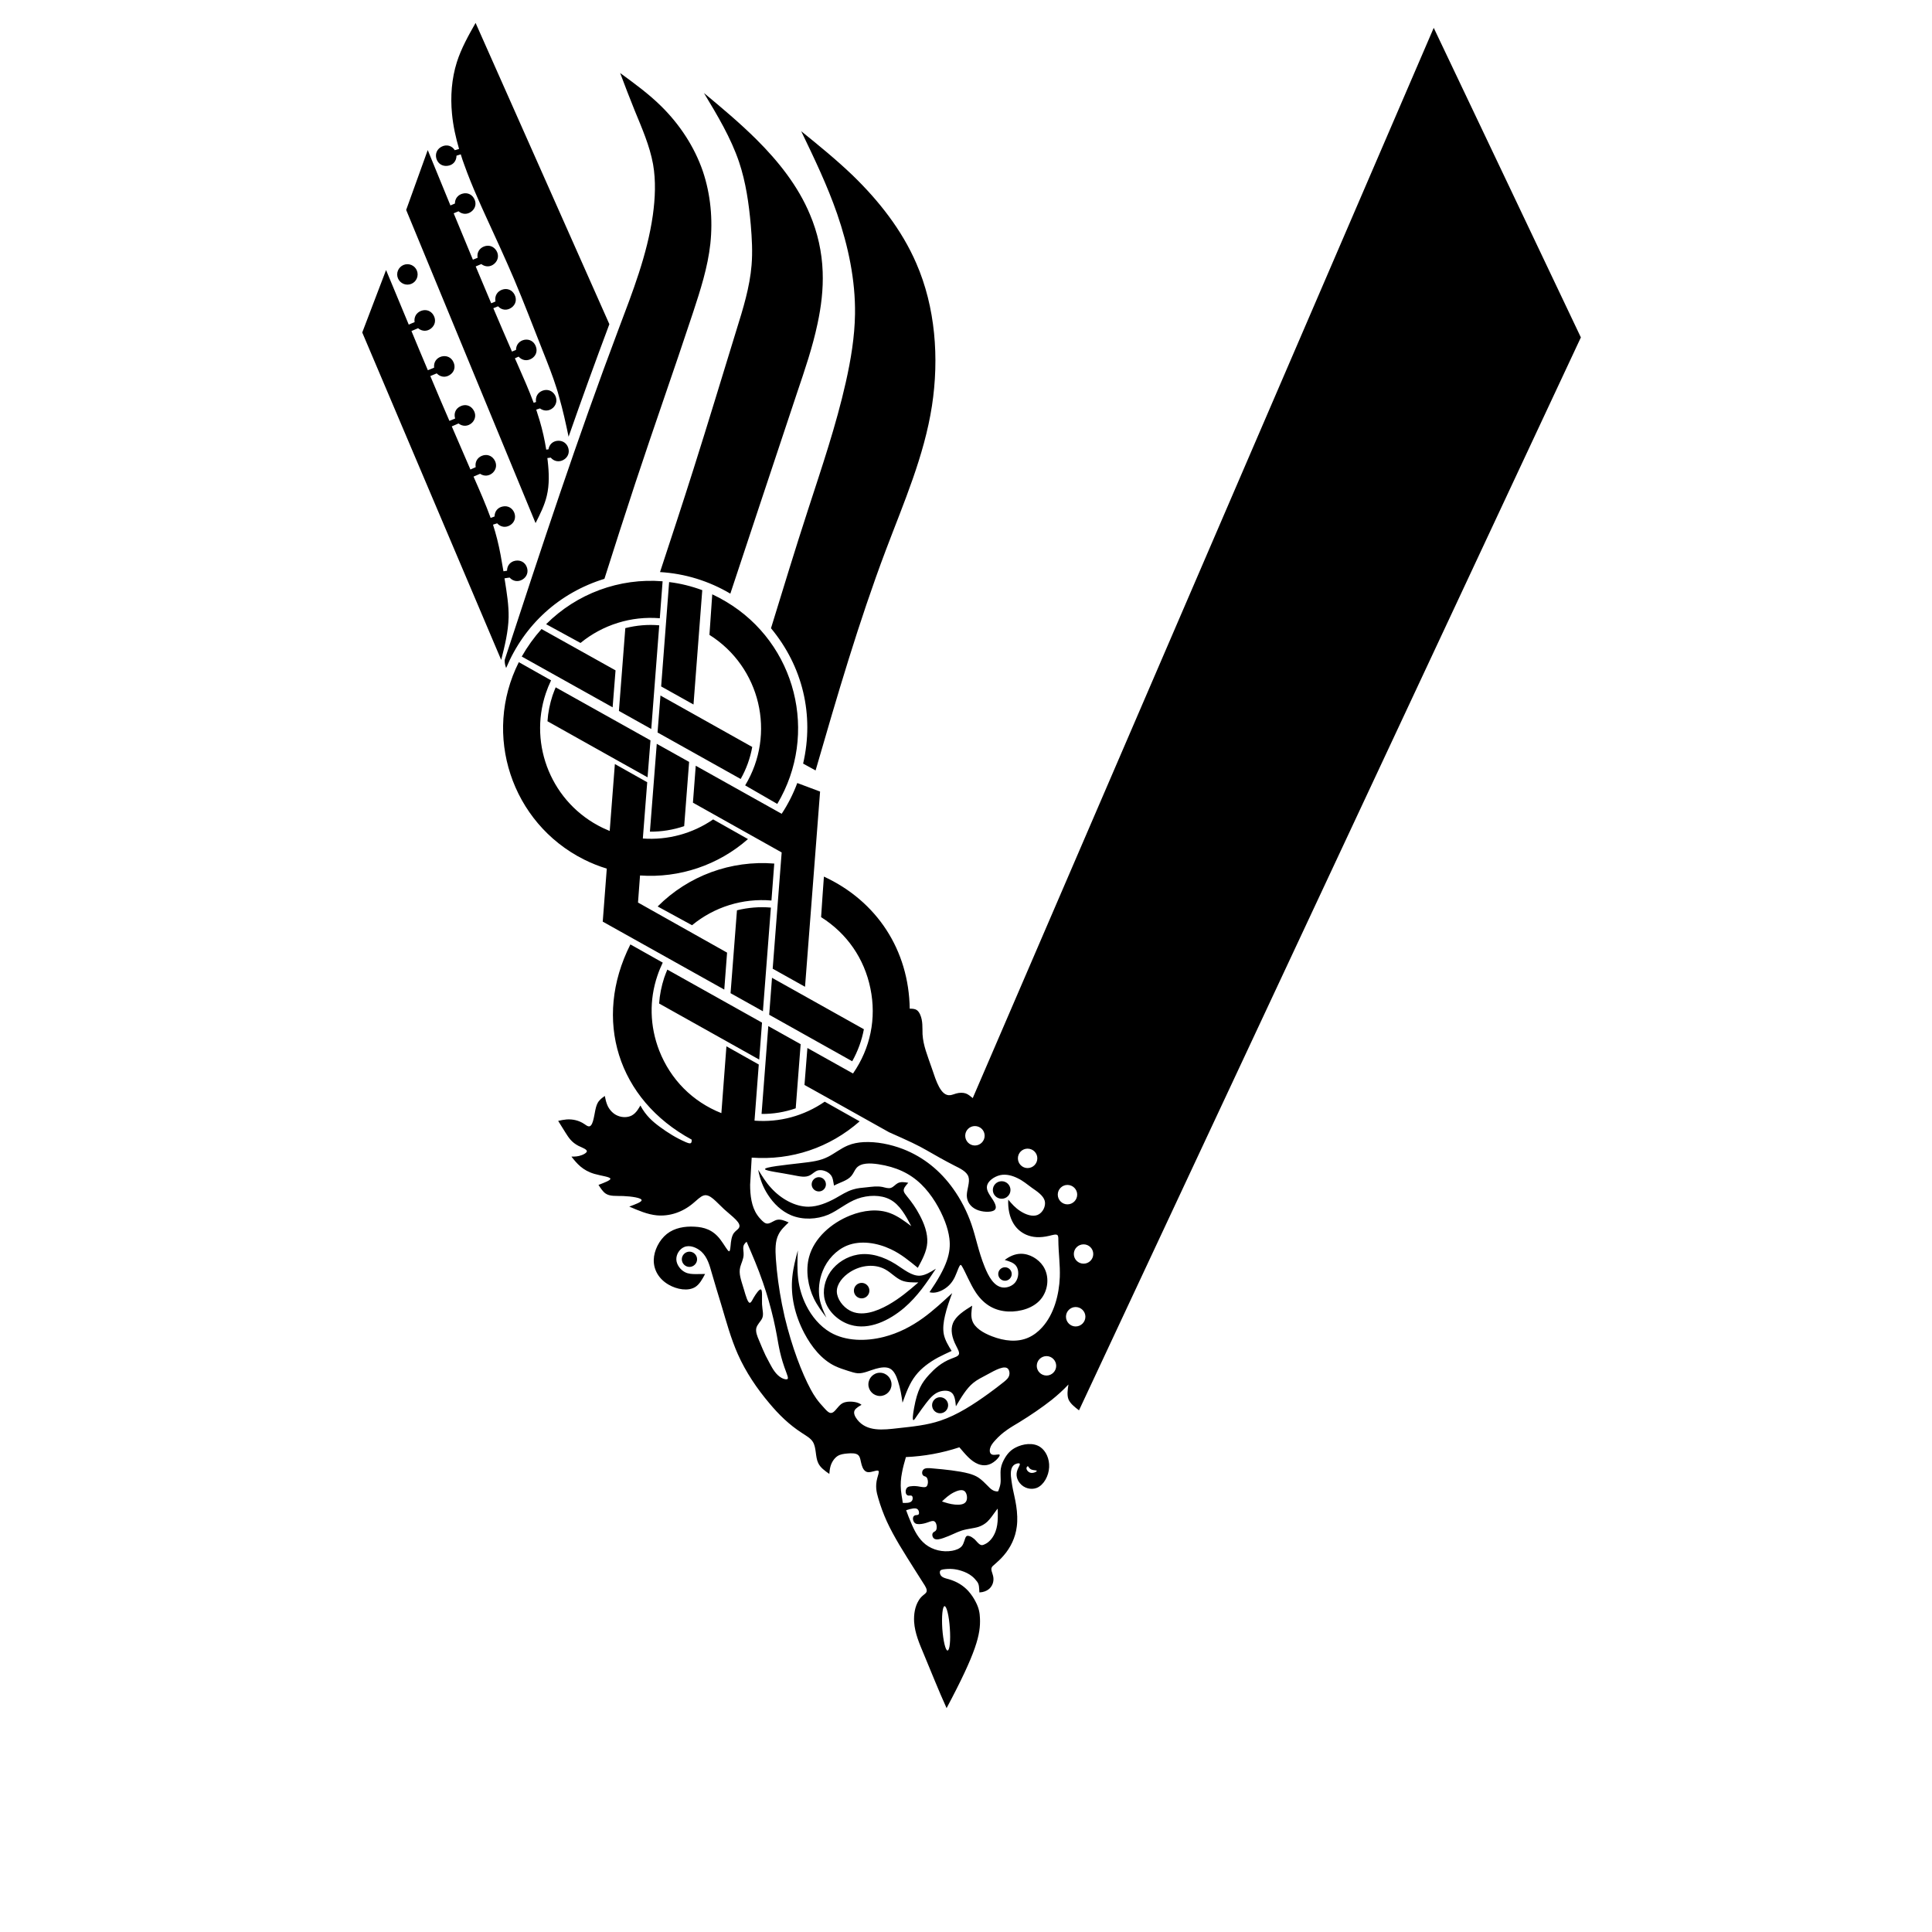 <svg width="172" height="172" xmlns="http://www.w3.org/2000/svg">

 <g>
  <title>background</title>
  <rect fill="none" id="canvas_background" height="402" width="582" y="-1" x="-1"/>
 </g>
 <g>
  <title>Layer 1</title>
  <path id="svg_1" d="m127.64,2.48c-13.68,31.76 -27.36,63.52 -41.04,95.28c-0.2,-0.16 -0.39,-0.33 -0.61,-0.41c-0.26,-0.09 -0.57,-0.08 -0.86,0c-0.18,0.05 -0.37,0.13 -0.53,0.15c-0.85,0.1 -1.26,-1.27 -1.63,-2.36c-0.41,-1.2 -0.78,-2.05 -0.84,-3.07c-0.02,-0.56 0.04,-1.18 -0.21,-1.74c-0.07,-0.16 -0.17,-0.32 -0.31,-0.41c-0.18,-0.12 -0.42,-0.12 -0.62,-0.12c-0.08,-5.21 -2.91,-9.57 -7.64,-11.76c-0.09,1.2 -0.17,2.41 -0.25,3.61c2.3,1.45 3.85,3.69 4.39,6.35c0.55,2.67 0,5.33 -1.55,7.57c-1.35,-0.76 -2.71,-1.52 -4.06,-2.27c-0.09,1.09 -0.17,2.19 -0.26,3.29c0.67,0.37 1.34,0.75 2.01,1.12c1.84,1.03 3.68,2.06 5.52,3.09c0.75,0.33 1.5,0.67 2.05,0.93c0.56,0.27 0.92,0.46 1.3,0.68c0.38,0.21 0.78,0.44 1.18,0.67c0.4,0.22 0.8,0.44 1.29,0.69c0.5,0.25 1.1,0.53 1.25,1s-0.15,1.12 -0.15,1.67c0.01,0.55 0.33,1 0.85,1.24s1.25,0.26 1.56,0.09c0.3,-0.17 0.17,-0.54 -0.08,-0.94s-0.62,-0.83 -0.53,-1.26c0.08,-0.42 0.62,-0.82 1.17,-0.95c0.55,-0.12 1.11,0.05 1.57,0.28c0.46,0.22 0.81,0.52 1.26,0.85c0.46,0.32 1.01,0.68 1.14,1.16c0.12,0.47 -0.18,1.06 -0.63,1.25c-0.46,0.19 -1.07,-0.03 -1.53,-0.33c-0.46,-0.29 -0.78,-0.66 -1.09,-1.03c-0.04,0.8 0.12,1.57 0.48,2.15c0.27,0.44 0.66,0.77 1.11,0.97c0.57,0.25 1.23,0.3 2.07,0.1c0.29,-0.07 0.6,-0.17 0.72,-0.06c0.08,0.07 0.08,0.25 0.08,0.42c0.01,1.2 0.17,2.21 0.13,3.32c-0.06,1.55 -0.51,3.31 -1.58,4.48c-0.34,0.38 -0.76,0.7 -1.21,0.9c-0.98,0.44 -2.14,0.32 -3.27,-0.12c-0.77,-0.3 -1.53,-0.75 -1.74,-1.41c-0.13,-0.39 -0.06,-0.85 0,-1.31c-0.74,0.46 -1.47,0.93 -1.72,1.58c-0.22,0.56 -0.09,1.26 0.29,1.99c0.14,0.28 0.31,0.57 0.25,0.75c-0.06,0.2 -0.39,0.28 -0.68,0.4c-0.89,0.34 -1.5,0.91 -1.98,1.43c-0.65,0.71 -1.04,1.35 -1.33,2.94c-0.1,0.53 -0.19,1.18 -0.03,1.09c0.06,-0.04 0.18,-0.21 0.28,-0.37c0.31,-0.46 0.54,-0.76 0.8,-1.11c0.3,-0.38 0.63,-0.82 1.14,-1.02c0.37,-0.14 0.83,-0.16 1.1,0.03c0.33,0.22 0.38,0.74 0.43,1.25c0.47,-0.79 0.93,-1.58 1.54,-2.08c0.35,-0.29 0.75,-0.48 1.27,-0.76c0.68,-0.37 1.57,-0.88 1.86,-0.46c0.09,0.13 0.13,0.35 0.08,0.53c-0.06,0.25 -0.27,0.43 -0.48,0.6c-0.43,0.35 -0.88,0.68 -1.34,1.02c-1.34,0.97 -2.81,1.93 -4.32,2.43c-1.19,0.4 -2.41,0.52 -3.78,0.67c-1.31,0.15 -2.75,0.33 -3.61,-0.76c-0.2,-0.26 -0.37,-0.58 -0.23,-0.84c0.12,-0.21 0.43,-0.38 0.61,-0.48c-0.3,-0.26 -0.88,-0.32 -1.28,-0.27c-0.32,0.04 -0.51,0.15 -0.71,0.36c-0.23,0.24 -0.46,0.61 -0.7,0.63c-0.2,0.03 -0.41,-0.19 -0.59,-0.39c-0.66,-0.7 -0.94,-1.14 -1.25,-1.71c-0.78,-1.45 -1.67,-3.76 -2.31,-6.43c-0.09,-0.39 -0.17,-0.78 -0.25,-1.17c-0.26,-1.33 -0.45,-2.72 -0.54,-4.03c-0.05,-0.79 -0.07,-1.56 0.24,-2.16c0.2,-0.41 0.55,-0.74 0.9,-1.07c-0.36,-0.16 -0.73,-0.32 -1.09,-0.22c-0.31,0.1 -0.63,0.39 -0.91,0.31c-0.13,-0.03 -0.25,-0.14 -0.36,-0.24c-0.17,-0.17 -0.32,-0.34 -0.44,-0.52c-0.51,-0.74 -0.63,-1.74 -0.63,-2.69c0.04,-0.8 0.09,-1.6 0.14,-2.41c3.55,0.26 6.93,-0.88 9.61,-3.23c-1.04,-0.59 -2.07,-1.17 -3.11,-1.75c-1.85,1.27 -4.01,1.86 -6.25,1.69c0.13,-1.66 0.26,-3.33 0.38,-5c-0.96,-0.54 -1.92,-1.08 -2.88,-1.62c-0.15,1.98 -0.3,3.97 -0.45,5.95c-2.57,-1.02 -4.52,-2.99 -5.53,-5.56c-0.85,-2.19 -0.9,-4.52 -0.16,-6.69c0.13,-0.39 0.29,-0.77 0.47,-1.15c-0.96,-0.54 -1.92,-1.08 -2.88,-1.62c-3.37,6.68 -1.13,13.82 5.46,17.38c0,0.03 0,0.05 0,0.06c0,0.22 -0.07,0.26 -0.15,0.27c-0.11,0 -0.24,-0.05 -0.36,-0.1c-0.9,-0.39 -1.62,-0.85 -2.33,-1.37c-0.64,-0.47 -1.25,-1 -1.73,-1.9c-0.11,0.18 -0.35,0.67 -0.77,0.89c-0.36,0.19 -0.85,0.19 -1.25,0.02c-0.4,-0.16 -0.71,-0.5 -0.89,-0.87c-0.13,-0.28 -0.2,-0.59 -0.26,-0.89c-0.18,0.13 -0.36,0.26 -0.49,0.42c-0.19,0.21 -0.27,0.47 -0.35,0.83c-0.13,0.63 -0.23,1.56 -0.63,1.45c-0.1,-0.02 -0.23,-0.12 -0.35,-0.2c-0.49,-0.33 -1.03,-0.44 -1.56,-0.41c-0.25,0.02 -0.51,0.07 -0.77,0.13c0.23,0.36 0.45,0.72 0.66,1.06c0.28,0.44 0.53,0.84 1.14,1.16c0.35,0.17 0.8,0.32 0.75,0.51c-0.03,0.11 -0.24,0.24 -0.43,0.31c-0.35,0.14 -0.64,0.14 -0.94,0.14c0.49,0.62 0.99,1.23 2.05,1.54c0.62,0.18 1.42,0.26 1.42,0.44c-0.01,0.14 -0.54,0.34 -1.06,0.54c0.19,0.29 0.38,0.59 0.62,0.76c0.39,0.27 0.89,0.21 1.58,0.23c0.73,0.03 1.66,0.16 1.64,0.38c-0.02,0.16 -0.56,0.36 -1.1,0.56c0.81,0.35 1.62,0.7 2.45,0.78c1.11,0.1 2.27,-0.26 3.24,-1.08c0.34,-0.28 0.65,-0.61 0.94,-0.69c0.56,-0.16 1.09,0.56 1.82,1.23c0.71,0.65 1.63,1.25 1.29,1.69c-0.1,0.13 -0.3,0.25 -0.44,0.44c-0.2,0.29 -0.25,0.75 -0.28,1.11c-0.03,0.28 -0.05,0.49 -0.13,0.5c-0.13,0 -0.43,-0.59 -0.77,-1.03c-0.67,-0.9 -1.48,-1.12 -2.31,-1.16c-0.87,-0.05 -1.78,0.1 -2.47,0.65c-0.67,0.54 -1.14,1.46 -1.16,2.3c-0.02,0.91 0.47,1.72 1.32,2.21c0.74,0.43 1.75,0.61 2.39,0.2c0.37,-0.24 0.62,-0.7 0.86,-1.15c-0.27,0 -0.54,0.01 -0.81,0.01c-0.33,0 -0.67,-0.01 -0.98,-0.17c-0.4,-0.2 -0.75,-0.66 -0.77,-1.12c-0.02,-0.47 0.29,-0.94 0.68,-1.11c0.5,-0.23 1.14,0.03 1.56,0.41c0.53,0.5 0.72,1.2 0.91,1.88c0.28,0.98 0.57,1.91 0.86,2.87c0.43,1.44 0.84,2.96 1.46,4.36c0.72,1.62 1.71,3.08 2.82,4.39c0.83,0.99 1.73,1.89 2.93,2.66c0.35,0.23 0.73,0.44 0.93,0.76c0.33,0.52 0.21,1.33 0.48,1.89c0.19,0.41 0.59,0.69 0.99,0.97c0.02,-0.22 0.04,-0.44 0.1,-0.66c0.1,-0.37 0.33,-0.73 0.63,-0.93c0.25,-0.16 0.55,-0.2 0.89,-0.23c0.36,-0.03 0.76,-0.04 0.96,0.15c0.19,0.18 0.2,0.54 0.3,0.87c0.09,0.31 0.25,0.6 0.54,0.64c0.34,0.05 0.86,-0.24 0.96,-0.1c0.07,0.09 -0.04,0.37 -0.11,0.63c-0.19,0.7 -0.08,1.23 0.08,1.77c0.2,0.7 0.47,1.43 0.77,2.09c0.33,0.72 0.7,1.38 1.11,2.08c0.44,0.73 0.94,1.53 1.36,2.19c0.24,0.39 0.46,0.73 0.78,1.23c0.17,0.26 0.37,0.56 0.28,0.78c-0.05,0.11 -0.18,0.2 -0.29,0.29c-0.17,0.14 -0.3,0.29 -0.4,0.46c-0.34,0.54 -0.45,1.25 -0.41,1.92c0.07,1.02 0.47,1.93 0.86,2.86c0.67,1.6 1.31,3.23 2.03,4.81c2.66,-4.99 3.04,-6.58 2.97,-8.02c-0.02,-0.44 -0.08,-0.87 -0.38,-1.44c-0.16,-0.32 -0.39,-0.67 -0.67,-0.98c-0.44,-0.47 -0.97,-0.81 -1.7,-1.03c-0.33,-0.09 -0.71,-0.16 -0.8,-0.48c-0.03,-0.1 -0.03,-0.22 0.02,-0.29c0.06,-0.07 0.16,-0.09 0.26,-0.11c0.6,-0.09 1.12,-0.04 1.63,0.13c0.32,0.1 0.64,0.25 0.92,0.47c0.18,0.14 0.34,0.32 0.46,0.48c0.08,0.11 0.14,0.22 0.17,0.42c0.02,0.15 0.03,0.35 0.04,0.55c0.08,-0.01 0.17,-0.02 0.26,-0.03c0.3,-0.06 0.56,-0.2 0.73,-0.41c0.23,-0.27 0.32,-0.65 0.23,-1.03c-0.06,-0.27 -0.21,-0.53 -0.13,-0.73c0.04,-0.11 0.15,-0.2 0.25,-0.28c0.31,-0.27 0.57,-0.51 0.81,-0.79c0.63,-0.72 1.06,-1.61 1.18,-2.59c0.04,-0.3 0.05,-0.6 0.04,-0.89c-0.02,-0.66 -0.13,-1.26 -0.26,-1.85c-0.08,-0.37 -0.17,-0.74 -0.25,-1.32c-0.08,-0.53 -0.16,-1.23 0.32,-1.49c0.14,-0.07 0.33,-0.11 0.39,-0.07c0.11,0.06 -0.09,0.32 -0.18,0.57c-0.18,0.46 -0.03,0.88 0.21,1.18c0.38,0.47 1.01,0.62 1.52,0.42c0.62,-0.26 1.05,-1.06 1.09,-1.83c0.04,-0.75 -0.28,-1.46 -0.8,-1.81c-0.63,-0.42 -1.54,-0.28 -2.18,0.05c-0.39,0.2 -0.68,0.47 -0.95,0.92c-0.16,0.27 -0.32,0.6 -0.37,0.95c-0.07,0.44 0.02,0.91 -0.03,1.32c-0.03,0.25 -0.12,0.47 -0.2,0.7c-0.09,0.03 -0.19,0.02 -0.29,-0.01c-0.26,-0.07 -0.44,-0.25 -0.61,-0.43c-0.28,-0.28 -0.56,-0.57 -0.86,-0.77c-0.26,-0.17 -0.53,-0.27 -0.84,-0.36c-0.47,-0.13 -1.05,-0.22 -1.58,-0.29c-0.52,-0.07 -0.99,-0.11 -1.65,-0.17c-0.32,-0.03 -0.68,-0.07 -0.84,0.11c-0.15,0.15 -0.15,0.47 0.06,0.57c0.04,0.02 0.09,0.03 0.14,0.05c0.16,0.08 0.21,0.3 0.21,0.5c-0.01,0.17 -0.05,0.32 -0.14,0.39c-0.13,0.09 -0.35,0.04 -0.55,0.01c-0.3,-0.06 -0.55,-0.08 -0.83,-0.04c-0.12,0.01 -0.25,0.04 -0.34,0.13c-0.15,0.16 -0.17,0.51 -0.01,0.64c0.03,0.03 0.08,0.05 0.13,0.06c0.11,0.01 0.27,-0.05 0.34,0.06c0.07,0.1 0.07,0.35 -0.09,0.47c-0.15,0.13 -0.45,0.13 -0.75,0.12c-0.01,-0.08 -0.03,-0.17 -0.04,-0.29c-0.04,-0.21 -0.09,-0.53 -0.12,-0.83c-0.05,-0.55 -0.01,-1.06 0.09,-1.56c0.08,-0.47 0.22,-0.94 0.35,-1.4c1.62,-0.07 3.22,-0.36 4.76,-0.87c0.52,0.6 1.01,1.24 1.69,1.5c0.46,0.17 1,0.17 1.57,-0.35c0.2,-0.19 0.4,-0.44 0.31,-0.5c-0.08,-0.04 -0.37,0.04 -0.56,0.02c-0.3,-0.03 -0.35,-0.32 -0.27,-0.6c0.07,-0.25 0.25,-0.47 0.43,-0.67c0.7,-0.79 1.43,-1.19 2.16,-1.63c1.01,-0.62 2.01,-1.3 2.9,-2c0.52,-0.42 1,-0.85 1.48,-1.36c-0.07,0.46 -0.14,0.93 0,1.31c0.16,0.39 0.55,0.69 0.94,0.99c14.89,-31.84 29.79,-63.68 44.68,-95.52c-4.36,-9.19 -8.73,-18.37 -13.1,-27.56zm-40.85,99.5c-0.47,0 -0.86,-0.39 -0.86,-0.87s0.39,-0.86 0.86,-0.86c0.48,0 0.87,0.38 0.87,0.86c0,0.48 -0.39,0.87 -0.87,0.87zm4.69,2.01c-0.47,0 -0.86,-0.39 -0.86,-0.87s0.39,-0.86 0.86,-0.86c0.48,0 0.87,0.38 0.87,0.86s-0.39,0.87 -0.87,0.87zm-21.36,18.77c-0.07,0.08 -0.31,0.03 -0.52,-0.08c-0.53,-0.28 -0.84,-0.87 -1.05,-1.26c-0.17,-0.33 -0.27,-0.5 -0.39,-0.74c-0.17,-0.35 -0.37,-0.83 -0.59,-1.36c-0.16,-0.37 -0.31,-0.75 -0.24,-1.08c0.08,-0.33 0.39,-0.59 0.52,-0.87c0.16,-0.35 0.02,-0.72 -0.01,-1.27c-0.02,-0.56 0.06,-1.31 -0.12,-1.31c-0.14,0 -0.41,0.38 -0.62,0.73c-0.11,0.2 -0.21,0.4 -0.3,0.45c-0.21,0.12 -0.4,-0.6 -0.57,-1.17c-0.26,-0.87 -0.48,-1.39 -0.33,-2c0.09,-0.33 0.28,-0.69 0.3,-1.06c0.02,-0.28 -0.07,-0.56 -0.01,-0.8c0.01,-0.06 0.04,-0.12 0.08,-0.18c0.05,-0.08 0.12,-0.15 0.2,-0.21c0.51,1.18 1.02,2.36 1.45,3.62c0.38,1.09 0.7,2.23 0.95,3.31c0.11,0.49 0.21,0.96 0.29,1.41c0.18,0.99 0.29,1.86 0.87,3.37c0.07,0.2 0.16,0.41 0.09,0.5zm13.97,20.23c0.19,0 0.4,0.88 0.47,1.96c0.08,1.09 -0.01,1.98 -0.2,1.99c-0.18,0.02 -0.39,-0.86 -0.47,-1.95c-0.07,-1.09 0.02,-1.98 0.2,-2zm7.33,-12.39c0.02,-0.03 0.06,-0.05 0.09,-0.08c0.09,0.13 0.17,0.26 0.34,0.32c0.17,0.06 0.43,0.05 0.45,0.1c0.03,0.07 -0.29,0.23 -0.54,0.18c-0.27,-0.06 -0.46,-0.36 -0.34,-0.52zm-6.5,2.26c0.32,-0.16 0.72,-0.29 0.95,-0.11c0.22,0.18 0.29,0.66 0.14,0.92c-0.17,0.29 -0.6,0.31 -0.98,0.28c-0.44,-0.04 -0.8,-0.16 -1.17,-0.28c0.31,-0.29 0.61,-0.58 1.06,-0.81zm-3.28,1.47c0.17,0.1 0.21,0.35 0.16,0.46c-0.06,0.12 -0.22,0.08 -0.33,0.11c-0.05,0.02 -0.09,0.05 -0.12,0.08c-0.14,0.16 -0.06,0.5 0.12,0.63c0.1,0.07 0.23,0.08 0.36,0.08c0.28,-0.01 0.52,-0.07 0.8,-0.17c0.2,-0.07 0.41,-0.16 0.55,-0.08c0.1,0.05 0.17,0.19 0.2,0.36c0.03,0.19 0.02,0.42 -0.13,0.52c-0.04,0.03 -0.09,0.05 -0.13,0.08c-0.19,0.13 -0.13,0.44 0.03,0.57c0.2,0.15 0.54,0.06 0.85,-0.05c0.65,-0.22 1.12,-0.5 1.62,-0.66c0.51,-0.16 1.06,-0.19 1.5,-0.33c0.29,-0.1 0.54,-0.24 0.77,-0.45c0.26,-0.25 0.49,-0.58 0.72,-0.9c0.07,-0.09 0.13,-0.19 0.21,-0.27c0.01,0.28 0.02,0.56 0.01,0.82c-0.01,0.43 -0.06,0.83 -0.2,1.21c-0.18,0.49 -0.52,0.96 -1,1.16c-0.07,0.03 -0.13,0.05 -0.2,0.06c-0.2,0 -0.38,-0.21 -0.52,-0.37c-0.14,-0.16 -0.25,-0.25 -0.41,-0.35c-0.14,-0.08 -0.33,-0.15 -0.44,-0.09c-0.1,0.07 -0.15,0.24 -0.2,0.41c-0.07,0.2 -0.13,0.38 -0.25,0.51c-0.19,0.21 -0.51,0.33 -0.84,0.39c-0.84,0.15 -1.73,-0.07 -2.36,-0.56c-0.61,-0.47 -0.99,-1.19 -1.29,-1.91c-0.17,-0.38 -0.31,-0.76 -0.45,-1.14c0.5,-0.16 0.8,-0.21 0.97,-0.12zm11.53,-11.87c-0.48,0 -0.87,-0.39 -0.87,-0.86c0,-0.48 0.39,-0.87 0.87,-0.87c0.47,0 0.86,0.39 0.86,0.87c0,0.47 -0.39,0.86 -0.86,0.86zm1,-16.11c0,-0.47 0.39,-0.86 0.86,-0.86c0.48,0 0.87,0.39 0.87,0.86c0,0.48 -0.39,0.87 -0.87,0.87c-0.47,0 -0.86,-0.39 -0.86,-0.87zm1.59,11.74c-0.47,0 -0.86,-0.39 -0.86,-0.87c0,-0.47 0.39,-0.86 0.86,-0.86c0.48,0 0.87,0.39 0.87,0.86c0,0.48 -0.39,0.87 -0.87,0.87zm0.71,-5.59c-0.48,0 -0.87,-0.38 -0.87,-0.86s0.39,-0.86 0.87,-0.86c0.47,0 0.86,0.38 0.86,0.86s-0.39,0.86 -0.86,0.86zm-7.19,2.12c0.38,0.04 0.84,-0.12 1.11,-0.46c0.32,-0.41 0.35,-1.07 0.08,-1.45c-0.21,-0.3 -0.62,-0.42 -1.02,-0.54c0.43,-0.33 0.91,-0.54 1.41,-0.55c0.78,-0.02 1.58,0.45 2.01,1.1c0.59,0.9 0.45,2.13 -0.19,2.92c-0.66,0.82 -1.86,1.16 -2.91,1.12c-1.15,-0.05 -2.12,-0.55 -2.88,-1.67c-0.52,-0.77 -0.93,-1.83 -1.25,-2.36c-0.04,-0.06 -0.07,-0.11 -0.11,-0.12c-0.13,0 -0.3,0.6 -0.52,1.07c-0.24,0.5 -0.54,0.82 -0.93,1.07c-0.4,0.25 -0.9,0.42 -1.33,0.29c1.57,-2.29 1.93,-3.52 1.77,-4.79c-0.06,-0.48 -0.19,-0.96 -0.38,-1.47c-0.44,-1.16 -1.19,-2.44 -2.13,-3.35c-1.01,-0.98 -2.24,-1.54 -3.8,-1.78c-0.74,-0.11 -1.55,-0.14 -1.96,0.33c-0.17,0.2 -0.27,0.49 -0.45,0.7c-0.35,0.43 -1,0.57 -1.55,0.87c-0.08,-0.37 -0.08,-0.72 -0.32,-0.98c-0.24,-0.28 -0.75,-0.47 -1.12,-0.37c-0.26,0.08 -0.45,0.29 -0.66,0.41c-0.44,0.26 -0.95,0.12 -1.59,0c-1.01,-0.2 -2.35,-0.36 -2.45,-0.51c-0.13,-0.2 1.81,-0.39 3.16,-0.55c1.06,-0.12 1.75,-0.21 2.46,-0.57c0.57,-0.29 1.14,-0.75 1.75,-1c0.45,-0.19 0.91,-0.27 1.4,-0.3c1.15,-0.06 2.4,0.19 3.52,0.62c1.84,0.72 3.32,1.94 4.45,3.52c0.69,0.96 1.25,2.06 1.63,3.16c0.42,1.21 0.62,2.42 1.18,3.8c0.34,0.85 0.83,1.76 1.62,1.84zm-0.41,-1.2c0,-0.33 0.27,-0.6 0.6,-0.6s0.6,0.27 0.6,0.6s-0.27,0.6 -0.6,0.6s-0.6,-0.27 -0.6,-0.6zm0.31,-6.7c-0.44,0 -0.79,-0.35 -0.79,-0.78s0.35,-0.78 0.79,-0.78c0.43,0 0.78,0.35 0.78,0.78s-0.35,0.78 -0.78,0.78zm-5.05,10.41c-0.13,0.55 -0.21,1.14 -0.1,1.68c0.11,0.51 0.4,0.99 0.69,1.46c-0.41,0.19 -0.82,0.38 -1.22,0.59c-0.75,0.41 -1.47,0.93 -1.98,1.59c-0.55,0.7 -0.86,1.56 -1.17,2.43c-0.09,-0.63 -0.19,-1.26 -0.41,-1.94c-0.14,-0.44 -0.34,-0.89 -0.69,-1.09c-0.34,-0.19 -0.84,-0.12 -1.29,0.01c-0.57,0.16 -1.06,0.42 -1.58,0.4c-0.28,-0.02 -0.57,-0.12 -0.86,-0.21c-0.41,-0.13 -0.81,-0.26 -1.19,-0.44c-1.18,-0.57 -2.08,-1.7 -2.73,-2.93c-0.83,-1.58 -1.24,-3.33 -1.06,-5.02c0.08,-0.79 0.28,-1.57 0.49,-2.34c-0.04,0.85 -0.07,1.7 0.03,2.54c0.1,0.81 0.34,1.61 0.71,2.35c0.49,0.98 1.22,1.86 2.14,2.4c1.37,0.8 3.18,0.82 4.78,0.41c1.29,-0.33 2.45,-0.93 3.5,-1.69c0.91,-0.66 1.75,-1.44 2.58,-2.21c-0.24,0.65 -0.48,1.31 -0.64,2.01zm-0.44,8.69c-0.39,0 -0.71,-0.32 -0.71,-0.72c0,-0.39 0.32,-0.71 0.71,-0.71c0.4,0 0.72,0.32 0.72,0.71c0,0.4 -0.32,0.72 -0.72,0.72zm-9.16,-106.78c-0.88,-2.54 -2.04,-4.95 -3.2,-7.36c1.57,1.27 3.13,2.54 4.59,3.94c2.32,2.25 4.37,4.85 5.65,7.81c1.71,3.91 2.05,8.45 1.4,12.7c-0.69,4.47 -2.51,8.62 -4.1,12.83c-2.43,6.44 -4.35,13.04 -6.26,19.63c-0.37,-0.21 -0.74,-0.41 -1.11,-0.61c1,-4.32 -0.03,-8.64 -2.86,-12.05c1.08,-3.51 2.15,-7.03 3.29,-10.53c1.22,-3.76 2.5,-7.5 3.37,-11.37c0.45,-2 0.79,-4.04 0.82,-6.08c0.04,-3.01 -0.6,-6.04 -1.59,-8.91zm-2.54,88.39c0.83,-0.01 1.65,-0.35 2.4,-0.76c0.52,-0.29 1.01,-0.62 1.57,-0.78c0.38,-0.12 0.8,-0.15 1.21,-0.19c0.46,-0.05 0.91,-0.12 1.39,-0.03c0.26,0.06 0.54,0.16 0.76,0.08c0.22,-0.07 0.4,-0.31 0.61,-0.42c0.27,-0.14 0.6,-0.09 0.93,-0.03c-0.22,0.25 -0.45,0.5 -0.4,0.74c0.03,0.15 0.15,0.29 0.26,0.43c0.46,0.56 0.82,1.07 1.13,1.66c0.42,0.77 0.76,1.67 0.7,2.52c-0.05,0.77 -0.45,1.5 -0.84,2.22c-0.75,-0.61 -1.49,-1.23 -2.39,-1.65c-1.22,-0.58 -2.7,-0.82 -3.91,-0.33c-0.97,0.4 -1.77,1.26 -2.17,2.27c-0.32,0.79 -0.4,1.66 -0.28,2.42c0.11,0.63 0.36,1.17 0.61,1.72c-0.4,-0.53 -0.8,-1.06 -1.11,-1.69c-0.52,-1.08 -0.76,-2.48 -0.43,-3.71c0.45,-1.67 1.96,-3.01 3.66,-3.69c1.18,-0.47 2.47,-0.62 3.57,-0.2c0.67,0.25 1.27,0.7 1.87,1.15c-0.51,-0.96 -1.03,-1.92 -1.89,-2.37c-0.82,-0.44 -1.97,-0.41 -2.91,-0.07c-0.96,0.35 -1.69,1.03 -2.59,1.42c-1.03,0.43 -2.28,0.48 -3.31,0.05c-0.86,-0.36 -1.56,-1.04 -2.06,-1.82c-0.44,-0.67 -0.72,-1.41 -0.87,-2.23c0.35,0.56 0.69,1.13 1.16,1.63c0.85,0.94 2.11,1.67 3.33,1.66zm4.35,4.27c-0.92,0.16 -1.83,0.7 -2.4,1.51c-0.51,0.74 -0.74,1.7 -0.5,2.55c0.29,1.03 1.25,1.89 2.29,2.19c1.63,0.49 3.43,-0.38 4.77,-1.52c1.19,-1.02 2.01,-2.25 2.82,-3.48c-0.48,0.3 -0.95,0.59 -1.42,0.62c-0.73,0.04 -1.43,-0.56 -2.17,-1.03c-1.08,-0.67 -2.25,-1.04 -3.39,-0.84zm5.42,2.47c-0.82,0.71 -1.64,1.41 -2.68,2c-1.07,0.6 -2.39,1.07 -3.43,0.5c-0.61,-0.33 -1.13,-1.02 -1.15,-1.68c-0.01,-0.69 0.54,-1.34 1.2,-1.76c0.97,-0.61 2.19,-0.73 3.11,-0.22c0.52,0.28 0.94,0.77 1.47,0.99c0.44,0.18 0.96,0.17 1.48,0.17zm-2.39,9.08c0,0.56 -0.46,1.03 -1.03,1.03s-1.03,-0.47 -1.03,-1.03c0,-0.57 0.46,-1.04 1.03,-1.04s1.03,0.47 1.03,1.04zm-3.5,-28.77l-7.39,-4.14l0.25,-3.29l8.18,4.58c-0.19,1 -0.54,1.96 -1.04,2.85zm1.53,20.42c0,0.38 -0.31,0.69 -0.69,0.69s-0.69,-0.31 -0.69,-0.69s0.31,-0.69 0.69,-0.69s0.69,0.31 0.69,0.69zm-11.6,-100.47c-0.73,-2.16 -1.93,-4.16 -3.13,-6.15c1.6,1.33 3.19,2.66 4.68,4.14c1.95,1.94 3.71,4.15 4.76,6.68c0.68,1.6 1.07,3.34 1.13,5.09c0.06,1.56 -0.13,3.11 -0.46,4.64c-0.44,2.08 -1.13,4.1 -1.81,6.11c-1.15,3.44 -2.29,6.87 -3.43,10.31c-0.84,2.53 -1.68,5.07 -2.52,7.6c-1.91,-1.13 -4.04,-1.79 -6.26,-1.92c1.01,-3.07 2.02,-6.13 2.99,-9.2c1.3,-4.1 2.54,-8.21 3.82,-12.37c0.59,-1.89 1.18,-3.8 1.34,-5.75c0.1,-1.19 0.03,-2.39 -0.07,-3.59c-0.17,-1.9 -0.44,-3.8 -1.04,-5.59zm7.1,91.64c-0.35,0 -0.64,-0.28 -0.64,-0.63s0.29,-0.64 0.64,-0.64s0.63,0.29 0.63,0.64s-0.28,0.63 -0.63,0.63zm-1.92,-36.36l2.03,0.76l-1.34,17.38l-2.88,-1.61l0.8,-10.35l-7.9,-4.43l0.25,-3.29l7.65,4.28c0.57,-0.86 1.03,-1.78 1.39,-2.74zm-0.14,28.96c-0.98,0.34 -2.01,0.51 -3.04,0.5l0.6,-7.82l2.88,1.61l-0.44,5.71zm-7.68,-42.15l0.25,-3.61c0.43,0.2 0.84,0.42 1.24,0.66c6.23,3.71 8.26,11.77 4.55,18l-2.86,-1.65c2.77,-4.58 1.36,-10.54 -3.18,-13.4zm-1.55,25.85l-3.06,-1.67c2.73,-2.74 6.53,-4.13 10.38,-3.82l-0.25,3.29c-2.56,-0.22 -5.09,0.57 -7.07,2.2zm6.31,7.66l-2.88,-1.61l0.57,-7.38c0.98,-0.24 2,-0.33 3.02,-0.24l-0.71,9.23zm-8.51,-3.71l8.43,4.72l-0.25,3.29l-2.73,-1.53l-6.18,-3.46c0.05,-0.78 0.21,-1.55 0.45,-2.29c0.09,-0.25 0.18,-0.49 0.28,-0.73zm6.53,-16.97l-7.4,-4.14l0.26,-3.29l8.17,4.58c-0.18,1 -0.53,1.97 -1.03,2.85zm-13.97,7.16c-6.44,-3.25 -9.03,-11.11 -5.78,-17.56l2.87,1.62c-0.18,0.38 -0.34,0.77 -0.47,1.16c-1.55,4.62 0.55,9.79 5.06,11.97c0.21,0.1 0.42,0.19 0.63,0.28l0.46,-5.96l2.88,1.62l-0.39,5.01c2.22,0.16 4.43,-0.44 6.26,-1.7l3.1,1.75c-2.64,2.32 -6.1,3.49 -9.61,3.24l-0.18,2.41l7.93,4.46l-0.25,3.29l-10.82,-6.05l0.36,-4.72c-0.7,-0.21 -1.39,-0.49 -2.05,-0.82zm6.15,-57.35c0.21,-1.51 0.28,-3.06 0.02,-4.54c-0.3,-1.65 -0.99,-3.21 -1.63,-4.77c-0.45,-1.11 -0.88,-2.23 -1.3,-3.35c1.27,0.93 2.55,1.86 3.67,2.97c1.63,1.61 2.94,3.59 3.69,5.77c0.7,2.07 0.9,4.31 0.67,6.46c-0.23,2.1 -0.88,4.11 -1.54,6.12c-1.69,5.12 -3.48,10.16 -5.16,15.25c-0.93,2.81 -1.83,5.63 -2.73,8.46c-4.01,1.24 -7.12,4.06 -8.75,7.94c-0.08,-0.21 -0.13,-0.42 -0.13,-0.65c0,-0.04 0,-0.08 0.02,-0.13c3.22,-9.83 6.45,-19.66 10.12,-29.39c1.25,-3.31 2.55,-6.62 3.05,-10.14zm3.62,43.56l-2.88,-1.61l0.71,-9.29c1.01,0.12 2,0.37 2.95,0.72l-0.78,10.18zm-0.36,48.71c0.37,0 0.68,0.31 0.68,0.68s-0.31,0.68 -0.68,0.68s-0.68,-0.31 -0.68,-0.68s0.31,-0.68 0.68,-0.68zm-0.47,-37.88c-0.98,0.33 -2.01,0.5 -3.05,0.49l0.61,-7.82l2.88,1.61l-0.44,5.72zm-1.92,-21.8l-0.25,3.29c-2.55,-0.21 -5.08,0.58 -7.06,2.2l-3.06,-1.67c2.73,-2.73 6.52,-4.13 10.37,-3.82zm-3.32,4.17c0.99,-0.25 2.01,-0.34 3.02,-0.25l-0.71,9.23l-2.88,-1.61l0.57,-7.37zm-6.93,8.29c0.05,-0.78 0.21,-1.55 0.45,-2.29c0.09,-0.25 0.18,-0.49 0.28,-0.73l8.44,4.72l-0.26,3.29l-2.72,-1.52l-6.19,-3.47zm-0.53,-8.21l6.59,3.68l-0.26,3.29l-8.09,-4.52c0.5,-0.88 1.09,-1.7 1.76,-2.45zm-9.36,-41.88c-0.13,-0.45 0.07,-0.88 0.5,-1.08s0.88,-0.07 1.14,0.33c0.13,-0.04 0.25,-0.07 0.38,-0.11c-0.3,-1.02 -0.53,-2.06 -0.63,-3.13c-0.15,-1.54 -0.03,-3.13 0.43,-4.59c0.39,-1.23 1.03,-2.37 1.67,-3.5c3.97,8.94 7.94,17.88 11.91,26.82c-1.25,3.33 -2.46,6.67 -3.63,10.02c-0.25,-1.2 -0.51,-2.39 -0.85,-3.56c-0.06,-0.25 -0.14,-0.51 -0.22,-0.76c-0.35,-1.11 -0.78,-2.19 -1.21,-3.27c-0.85,-2.15 -1.67,-4.3 -2.57,-6.43c-0.79,-1.85 -1.64,-3.69 -2.48,-5.52c-0.26,-0.57 -0.52,-1.14 -0.77,-1.72c-0.43,-0.97 -0.83,-1.95 -1.19,-2.96c-0.11,-0.3 -0.22,-0.61 -0.31,-0.92c-0.13,0.04 -0.26,0.08 -0.38,0.12c0,0.48 -0.31,0.84 -0.78,0.9c-0.47,0.07 -0.87,-0.18 -1.01,-0.64zm8.83,32.45c-3.84,-9.29 -7.68,-18.59 -11.52,-27.88c0.64,-1.78 1.28,-3.55 1.92,-5.33c0.67,1.64 1.34,3.28 2.02,4.93c0.13,-0.06 0.27,-0.12 0.4,-0.17c0,-0.45 0.28,-0.79 0.72,-0.89c0.43,-0.1 0.83,0.1 1.02,0.51c0.19,0.4 0.08,0.83 -0.28,1.1c-0.35,0.27 -0.8,0.26 -1.14,-0.03c-0.14,0.06 -0.29,0.12 -0.43,0.18c0.57,1.38 1.14,2.76 1.71,4.13c0.14,-0.05 0.28,-0.11 0.42,-0.17c-0.08,-0.45 0.15,-0.85 0.58,-1.01s0.86,-0.01 1.1,0.39c0.23,0.39 0.16,0.84 -0.19,1.15c-0.34,0.3 -0.8,0.31 -1.16,0.03c-0.17,0.07 -0.33,0.14 -0.5,0.21c0.46,1.09 0.92,2.18 1.38,3.28c0.13,-0.06 0.26,-0.11 0.38,-0.16c-0.09,-0.47 0.14,-0.89 0.59,-1.05s0.89,0.02 1.11,0.44c0.22,0.43 0.11,0.89 -0.28,1.16c-0.39,0.28 -0.87,0.23 -1.19,-0.12c-0.14,0.06 -0.28,0.12 -0.42,0.17c0.55,1.29 1.1,2.58 1.66,3.86c0.12,-0.05 0.24,-0.1 0.36,-0.15c0,-0.46 0.3,-0.81 0.75,-0.9c0.45,-0.08 0.85,0.15 1.01,0.58c0.17,0.43 0.02,0.86 -0.38,1.1c-0.39,0.23 -0.84,0.17 -1.15,-0.18c-0.11,0.05 -0.22,0.1 -0.33,0.15c0.08,0.17 0.15,0.34 0.23,0.52c0.5,1.14 1.01,2.28 1.44,3.44c0.07,-0.02 0.14,-0.05 0.21,-0.07c-0.07,-0.45 0.15,-0.85 0.58,-1.01s0.86,-0.01 1.1,0.38c0.04,0.08 0.08,0.16 0.1,0.24c0.09,0.32 0,0.66 -0.27,0.91c-0.34,0.3 -0.79,0.32 -1.16,0.05c-0.11,0.04 -0.22,0.08 -0.33,0.11c0.11,0.33 0.21,0.66 0.31,0.99c0.25,0.84 0.44,1.7 0.58,2.57c0.06,-0.01 0.13,-0.02 0.2,-0.03c0.07,-0.44 0.4,-0.74 0.85,-0.76c0.44,-0.02 0.8,0.24 0.92,0.67c0.12,0.42 -0.06,0.83 -0.45,1.04s-0.83,0.13 -1.12,-0.21c-0.1,0.01 -0.2,0.03 -0.3,0.04c0.01,0.08 0.02,0.17 0.03,0.25c0.12,1.05 0.16,2.11 -0.08,3.11c-0.2,0.85 -0.6,1.64 -1,2.43zm-2.4,8.39c-0.03,1.27 -0.34,2.53 -0.66,3.79c-4.12,-9.72 -8.25,-19.43 -12.37,-29.15c0.7,-1.85 1.41,-3.71 2.12,-5.56c0.67,1.62 1.34,3.24 2.02,4.86c0.17,-0.08 0.35,-0.15 0.52,-0.22c-0.07,-0.46 0.16,-0.85 0.59,-1.01c0.44,-0.16 0.87,0 1.1,0.4c0.23,0.41 0.15,0.86 -0.21,1.16c-0.35,0.29 -0.81,0.29 -1.17,-0.01c-0.2,0.09 -0.39,0.17 -0.59,0.25c0.48,1.17 0.97,2.33 1.46,3.49c0.19,-0.07 0.37,-0.15 0.56,-0.23c-0.06,-0.47 0.2,-0.86 0.65,-0.99c0.45,-0.12 0.88,0.07 1.07,0.5c0.2,0.42 0.08,0.87 -0.31,1.13c-0.39,0.27 -0.86,0.21 -1.18,-0.13c-0.19,0.08 -0.38,0.16 -0.57,0.24c0.3,0.71 0.59,1.41 0.89,2.11c0.27,0.63 0.54,1.26 0.81,1.88c0.17,-0.07 0.34,-0.14 0.51,-0.21c-0.14,-0.45 0.04,-0.89 0.47,-1.09c0.42,-0.21 0.88,-0.09 1.14,0.3c0.27,0.39 0.22,0.86 -0.12,1.18c-0.35,0.32 -0.82,0.34 -1.19,0.05c-0.2,0.09 -0.4,0.17 -0.6,0.26c0.55,1.28 1.1,2.56 1.66,3.84c0.16,-0.07 0.32,-0.14 0.47,-0.21c-0.08,-0.44 0.13,-0.84 0.55,-1.01s0.85,-0.04 1.1,0.34s0.21,0.83 -0.11,1.15c-0.33,0.32 -0.78,0.36 -1.15,0.11c-0.2,0.08 -0.39,0.17 -0.58,0.25c0.01,0.03 0.03,0.06 0.04,0.1c0.52,1.18 1.04,2.37 1.48,3.58c0.11,-0.04 0.23,-0.09 0.35,-0.13c0,-0.46 0.29,-0.81 0.74,-0.89c0.45,-0.09 0.85,0.14 1.02,0.57c0.16,0.43 0.01,0.86 -0.38,1.1c-0.39,0.24 -0.85,0.17 -1.15,-0.17c-0.13,0.04 -0.25,0.08 -0.37,0.12c0.14,0.43 0.26,0.86 0.37,1.29c0.24,0.94 0.4,1.9 0.56,2.86c0.1,-0.01 0.21,-0.03 0.32,-0.05c0,-0.46 0.29,-0.81 0.74,-0.89c0.46,-0.08 0.86,0.14 1.02,0.57s0.01,0.86 -0.38,1.1c-0.39,0.24 -0.85,0.17 -1.15,-0.17c-0.15,0.02 -0.31,0.04 -0.46,0.07c0.01,0.07 0.03,0.15 0.04,0.22c0.17,1.09 0.35,2.17 0.33,3.25zm-9.92,-30.53c0,-0.5 0.41,-0.91 0.91,-0.91c0.51,0 0.91,0.41 0.91,0.91s-0.4,0.91 -0.91,0.91c-0.5,0 -0.91,-0.41 -0.91,-0.91z"/>
 </g>
</svg>
